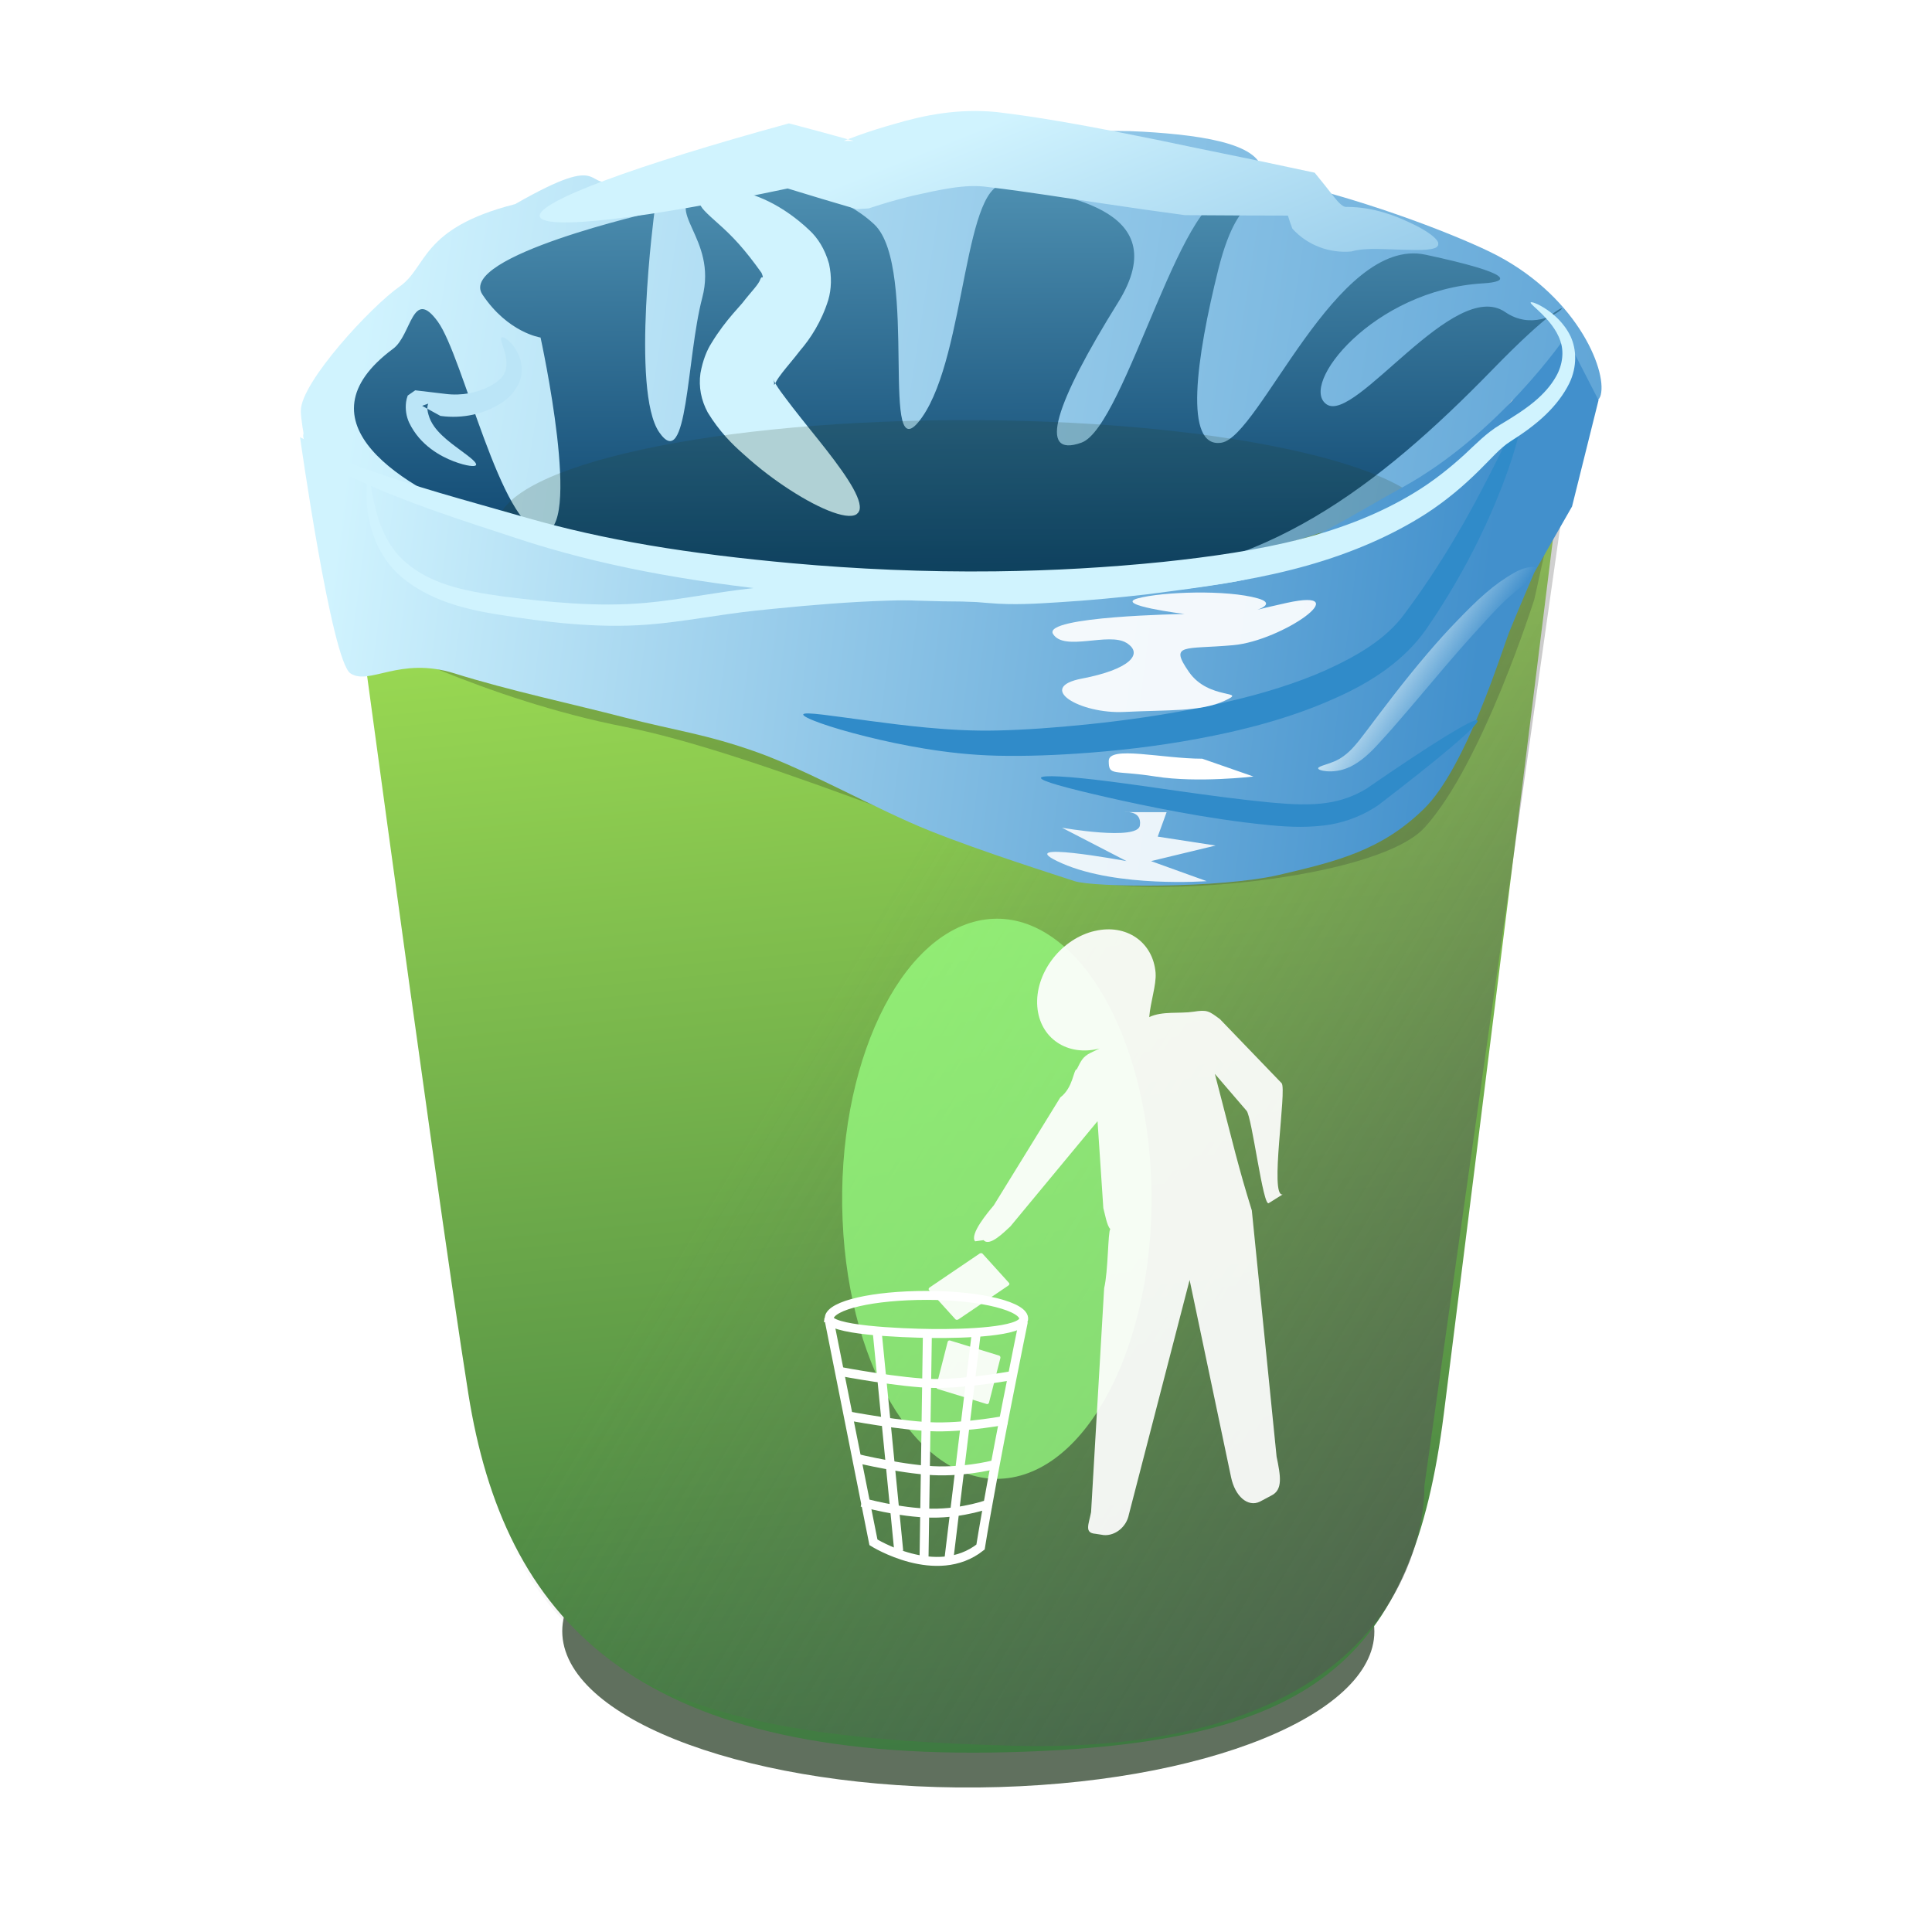 <?xml version="1.0" encoding="UTF-8" standalone="no"?>
<!-- Created with Inkscape (http://www.inkscape.org/) -->

<svg
   xmlns:dc="http://purl.org/dc/elements/1.1/"
   xmlns:cc="http://creativecommons.org/ns#"
   xmlns:rdf="http://www.w3.org/1999/02/22-rdf-syntax-ns#"
   xmlns:svg="http://www.w3.org/2000/svg"
   xmlns="http://www.w3.org/2000/svg"
   xmlns:xlink="http://www.w3.org/1999/xlink"
   xmlns:sodipodi="http://sodipodi.sourceforge.net/DTD/sodipodi-0.dtd"
   xmlns:inkscape="http://www.inkscape.org/namespaces/inkscape"
   width="256"
   height="256"
   id="svg2"
   version="1.1"
   inkscape:version="0.48.3.1 r9886"
   sodipodi:docname="user-trash-full.svg">
  <defs
     id="defs4">
    <inkscape:path-effect
       effect="skeletal"
       id="path-effect3942"
       is_visible="true"
       pattern="M 0,5 C 0,2.24 2.24,0 5,0 7.76,0 10,2.24 10,5 10,7.76 7.76,10 5,10 2.24,10 0,7.76 0,5 z"
       copytype="single_stretched"
       prop_scale="1"
       scale_y_rel="false"
       spacing="0"
       normal_offset="0"
       tang_offset="0"
       prop_units="false"
       vertical_pattern="false"
       fuse_tolerance="0" />
    <linearGradient
       inkscape:collect="always"
       id="linearGradient3924">
      <stop
         style="stop-color:#ebfafe;stop-opacity:1;"
         offset="0"
         id="stop3926" />
      <stop
         style="stop-color:#ebfafe;stop-opacity:0;"
         offset="1"
         id="stop3928" />
    </linearGradient>
    <inkscape:path-effect
       effect="skeletal"
       id="path-effect3912"
       is_visible="true"
       pattern="m -4.041,800.352 c 0,-2.76 2.24,-5 5,-5 2.76,0 5,2.24 5,5 0,2.76 -2.24,5 -5,5 -2.76,0 -5,-2.24 -5,-5 z"
       copytype="single_stretched"
       prop_scale="0.4"
       scale_y_rel="false"
       spacing="0"
       normal_offset="0"
       tang_offset="0"
       prop_units="false"
       vertical_pattern="false"
       fuse_tolerance="0" />
    <inkscape:path-effect
       effect="skeletal"
       id="path-effect3880"
       is_visible="true"
       pattern="M 0,5 C 0,2.24 2.24,0 5,0 7.76,0 10,2.24 10,5 10,7.76 7.76,10 5,10 2.24,10 0,7.76 0,5 z"
       copytype="single_stretched"
       prop_scale="0.3"
       scale_y_rel="false"
       spacing="0"
       normal_offset="0"
       tang_offset="0"
       prop_units="false"
       vertical_pattern="false"
       fuse_tolerance="0" />
    <inkscape:path-effect
       effect="skeletal"
       id="path-effect3876"
       is_visible="true"
       pattern="m 203.571,781.362 c 0,-2.76 2.24,-5 5,-5 2.76,0 5,2.24 5,5 0,2.76 -2.24,5 -5,5 -2.76,0 -5,-2.24 -5,-5 z"
       copytype="single_stretched"
       prop_scale="1"
       scale_y_rel="false"
       spacing="0"
       normal_offset="0"
       tang_offset="0"
       prop_units="false"
       vertical_pattern="false"
       fuse_tolerance="0" />
    <inkscape:path-effect
       effect="skeletal"
       id="path-effect3872"
       is_visible="true"
       pattern="m 369.716,908.438 c 0,-2.76 2.24,-5 5,-5 2.76,0 5,2.24 5,5 0,2.76 -2.24,5 -5,5 -2.76,0 -5,-2.24 -5,-5 z"
       copytype="single_stretched"
       prop_scale="1"
       scale_y_rel="false"
       spacing="0"
       normal_offset="0"
       tang_offset="0"
       prop_units="false"
       vertical_pattern="false"
       fuse_tolerance="0" />
    <inkscape:path-effect
       effect="skeletal"
       id="path-effect3868"
       is_visible="true"
       pattern="m 1.01,795.301 c 0,-2.76 2.24,-5 5,-5 2.76,0 5,2.24 5,5 0,2.76 -2.24,5 -5,5 -2.76,0 -5,-2.24 -5,-5 z"
       copytype="single_stretched"
       prop_scale="1"
       scale_y_rel="false"
       spacing="0"
       normal_offset="0"
       tang_offset="0"
       prop_units="false"
       vertical_pattern="false"
       fuse_tolerance="0" />
    <inkscape:path-effect
       effect="skeletal"
       id="path-effect3864"
       is_visible="true"
       pattern="m 4.041,804.393 c 0,-2.76 2.24,-5 5,-5 2.76,0 5,2.24 5,5 0,2.76 -2.24,5 -5,5 -2.76,0 -5,-2.24 -5,-5 z"
       copytype="single_stretched"
       prop_scale="0.3"
       scale_y_rel="false"
       spacing="0"
       normal_offset="0"
       tang_offset="0"
       prop_units="false"
       vertical_pattern="false"
       fuse_tolerance="0" />
    <inkscape:path-effect
       effect="skeletal"
       id="path-effect3860"
       is_visible="true"
       pattern="M 0,5 C 0,2.24 2.24,0 5,0 7.76,0 10,2.24 10,5 10,7.76 7.76,10 5,10 2.24,10 0,7.76 0,5 z"
       copytype="single_stretched"
       prop_scale="0.29"
       scale_y_rel="false"
       spacing="0"
       normal_offset="0"
       tang_offset="0"
       prop_units="false"
       vertical_pattern="false"
       fuse_tolerance="0" />
    <inkscape:path-effect
       effect="skeletal"
       id="path-effect3856"
       is_visible="true"
       pattern="M 0,5 C 0,2.24 2.24,0 5,0 7.76,0 10,2.24 10,5 10,7.76 7.76,10 5,10 2.24,10 0,7.76 0,5 z"
       copytype="single_stretched"
       prop_scale="0.3"
       scale_y_rel="false"
       spacing="0"
       normal_offset="0"
       tang_offset="0"
       prop_units="false"
       vertical_pattern="false"
       fuse_tolerance="0" />
    <inkscape:path-effect
       effect="skeletal"
       id="path-effect3852"
       is_visible="true"
       pattern="m 0.59,5.885 c 0,-2.76 2.24,-5 5,-5 2.76,0 5,2.24 5,5 0,2.76 -2.24,5 -5,5 -2.76,0 -5,-2.24 -5,-5 z"
       copytype="single_stretched"
       prop_scale="0.4"
       scale_y_rel="false"
       spacing="0"
       normal_offset="0"
       tang_offset="0"
       prop_units="false"
       vertical_pattern="false"
       fuse_tolerance="0" />
    <linearGradient
       id="linearGradient3844">
      <stop
         id="stop3846"
         offset="0"
         style="stop-color:#4290cc;stop-opacity:1;" />
      <stop
         id="stop3848"
         offset="1"
         style="stop-color:#d0f3fe;stop-opacity:1;" />
    </linearGradient>
    <linearGradient
       id="linearGradient3838">
      <stop
         id="stop3840"
         offset="0"
         style="stop-color:#535353;stop-opacity:0.623;" />
      <stop
         id="stop3842"
         offset="1"
         style="stop-color:#666666;stop-opacity:0" />
    </linearGradient>
    <linearGradient
       id="linearGradient3786">
      <stop
         style="stop-color:#0a426c;stop-opacity:1;"
         offset="0"
         id="stop3788" />
      <stop
         style="stop-color:#98e4fc;stop-opacity:1;"
         offset="1"
         id="stop3790" />
    </linearGradient>
    <linearGradient
       id="linearGradient3768">
      <stop
         style="stop-color:#3c7741;stop-opacity:1;"
         offset="0"
         id="stop3770" />
      <stop
         style="stop-color:#a9e955;stop-opacity:1;"
         offset="1"
         id="stop3772" />
    </linearGradient>
    <inkscape:perspective
       sodipodi:type="inkscape:persp3d"
       inkscape:vp_x="0 : 526.18109 : 1"
       inkscape:vp_y="0 : 1000 : 0"
       inkscape:vp_z="744.09448 : 526.18109 : 1"
       inkscape:persp3d-origin="372.04724 : 350.78739 : 1"
       id="perspective4095" />
    <linearGradient
       inkscape:collect="always"
       xlink:href="#linearGradient3768-6"
       id="linearGradient3774-3"
       x1="935.178"
       y1="578.402"
       x2="891.465"
       y2="144.116"
       gradientUnits="userSpaceOnUse" />
    <linearGradient
       inkscape:collect="always"
       id="linearGradient3768-6">
      <stop
         style="stop-color:#666666;stop-opacity:1;"
         offset="0"
         id="stop3770-2" />
      <stop
         style="stop-color:#666666;stop-opacity:0"
         offset="1"
         id="stop3772-7" />
    </linearGradient>
    <filter
       inkscape:collect="always"
       id="filter3904"
       x="-1.213"
       width="3.425"
       y="-0.976"
       height="2.952">
      <feGaussianBlur
         inkscape:collect="always"
         stdDeviation="33.684"
         id="feGaussianBlur3906" />
    </filter>
    <filter
       inkscape:collect="always"
       id="filter3934"
       x="-0.14"
       width="1.279"
       y="-0.564"
       height="2.129">
      <feGaussianBlur
         inkscape:collect="always"
         stdDeviation="23.279"
         id="feGaussianBlur3936" />
    </filter>
    <linearGradient
       inkscape:collect="always"
       xlink:href="#linearGradient3844-9"
       id="linearGradient3908-4"
       x1="1212.857"
       y1="193.143"
       x2="720"
       y2="116"
       gradientUnits="userSpaceOnUse" />
    <linearGradient
       id="linearGradient3844-9">
      <stop
         id="stop3846-1"
         offset="0"
         style="stop-color:#4290cc;stop-opacity:1;" />
      <stop
         id="stop3848-2"
         offset="1"
         style="stop-color:#d0f3fe;stop-opacity:1;" />
    </linearGradient>
    <filter
       inkscape:collect="always"
       id="filter4002">
      <feGaussianBlur
         inkscape:collect="always"
         stdDeviation="6.335"
         id="feGaussianBlur4004" />
    </filter>
    <filter
       inkscape:collect="always"
       id="filter4016"
       x="-0.111"
       width="1.222"
       y="-0.566"
       height="2.131">
      <feGaussianBlur
         inkscape:collect="always"
         stdDeviation="11.189"
         id="feGaussianBlur4018" />
    </filter>
    <linearGradient
       inkscape:collect="always"
       xlink:href="#linearGradient3768"
       id="linearGradient4129"
       gradientUnits="userSpaceOnUse"
       x1="935.178"
       y1="578.402"
       x2="891.465"
       y2="144.116" />
    <linearGradient
       inkscape:collect="always"
       xlink:href="#linearGradient3844"
       id="linearGradient4131"
       gradientUnits="userSpaceOnUse"
       x1="1212.857"
       y1="193.143"
       x2="720"
       y2="116" />
    <linearGradient
       inkscape:collect="always"
       xlink:href="#linearGradient3786"
       id="linearGradient4133"
       gradientUnits="userSpaceOnUse"
       x1="918.91"
       y1="197.962"
       x2="917.327"
       y2="-59.627" />
    <linearGradient
       inkscape:collect="always"
       xlink:href="#linearGradient3838"
       id="linearGradient4135"
       gradientUnits="userSpaceOnUse"
       gradientTransform="translate(3.128,800.628)"
       x1="1100.561"
       y1="461.566"
       x2="868.226"
       y2="322.165" />
    <linearGradient
       inkscape:collect="always"
       xlink:href="#linearGradient3924"
       id="linearGradient4137"
       gradientUnits="userSpaceOnUse"
       x1="1045.132"
       y1="210.822"
       x2="1067.436"
       y2="226.536" />
    <linearGradient
       inkscape:collect="always"
       xlink:href="#linearGradient3844"
       id="linearGradient4139"
       gradientUnits="userSpaceOnUse"
       x1="996.005"
       y1="277.734"
       x2="908.126"
       y2="59.541" />
    <filter
       inkscape:collect="always"
       id="filter4265">
      <feGaussianBlur
         inkscape:collect="always"
         stdDeviation="2.243"
         id="feGaussianBlur4267" />
    </filter>
    <linearGradient
       inkscape:collect="always"
       xlink:href="#linearGradient3844"
       id="linearGradient4341"
       gradientUnits="userSpaceOnUse"
       x1="996.005"
       y1="277.734"
       x2="908.126"
       y2="59.541"
       gradientTransform="matrix(0.418,0,0,0.418,-252.295,789.4)" />
    <linearGradient
       inkscape:collect="always"
       xlink:href="#linearGradient3924"
       id="linearGradient4350"
       gradientUnits="userSpaceOnUse"
       x1="1045.132"
       y1="210.822"
       x2="1067.436"
       y2="226.536"
       gradientTransform="matrix(0.418,0,0,0.418,-252.295,789.4)" />
    <linearGradient
       inkscape:collect="always"
       xlink:href="#linearGradient3838"
       id="linearGradient4354"
       gradientUnits="userSpaceOnUse"
       gradientTransform="matrix(0.418,0,0,0.418,-251.578,791.182)"
       x1="1100.561"
       y1="461.566"
       x2="868.226"
       y2="322.165" />
    <linearGradient
       inkscape:collect="always"
       xlink:href="#linearGradient3786"
       id="linearGradient4358"
       gradientUnits="userSpaceOnUse"
       x1="918.91"
       y1="197.962"
       x2="917.327"
       y2="-59.627"
       gradientTransform="matrix(0.418,0,0,0.418,-252.295,789.4)" />
    <linearGradient
       inkscape:collect="always"
       xlink:href="#linearGradient3844"
       id="linearGradient4361"
       gradientUnits="userSpaceOnUse"
       x1="1212.857"
       y1="193.143"
       x2="720"
       y2="116"
       gradientTransform="matrix(0.418,0,0,0.418,-252.295,789.4)" />
    <linearGradient
       inkscape:collect="always"
       xlink:href="#linearGradient3768"
       id="linearGradient4365"
       gradientUnits="userSpaceOnUse"
       x1="935.178"
       y1="578.402"
       x2="891.465"
       y2="144.116"
       gradientTransform="matrix(0.418,0,0,0.418,-252.295,789.4)" />
    <linearGradient
       inkscape:collect="always"
       xlink:href="#linearGradient3844-9"
       id="linearGradient4384"
       x1="195.667"
       y1="90.279"
       x2="44.641"
       y2="71.088"
       gradientUnits="userSpaceOnUse" />
    <linearGradient
       inkscape:collect="always"
       xlink:href="#linearGradient3844-9"
       id="linearGradient4553"
       gradientUnits="userSpaceOnUse"
       x1="195.667"
       y1="90.279"
       x2="44.641"
       y2="71.088" />
    <linearGradient
       inkscape:collect="always"
       xlink:href="#linearGradient3924"
       id="linearGradient4555"
       gradientUnits="userSpaceOnUse"
       gradientTransform="matrix(0.418,0,0,0.418,-252.295,789.4)"
       x1="1045.132"
       y1="210.822"
       x2="1067.436"
       y2="226.536" />
  </defs>
  <sodipodi:namedview
     id="base"
     pagecolor="#ffffff"
     bordercolor="#666666"
     borderopacity="1.0"
     inkscape:pageopacity="0.0"
     inkscape:pageshadow="2"
     inkscape:zoom="2.396925"
     inkscape:cx="135.10227"
     inkscape:cy="162.31768"
     inkscape:document-units="px"
     inkscape:current-layer="layer1"
     showgrid="false"
     showguides="true"
     inkscape:guide-bbox="true"
     inkscape:window-width="1434"
     inkscape:window-height="850"
     inkscape:window-x="0"
     inkscape:window-y="26"
     inkscape:window-maximized="1"
     inkscape:snap-global="false" />
  <g
     inkscape:label="Layer 1"
     inkscape:groupmode="layer"
     id="layer1"
     transform="translate(0,-796.362)">
    <path
       sodipodi:type="arc"
       style="opacity:0.851;fill:#253a21;fill-opacity:1;stroke:none;filter:url(#filter3934)"
       id="path3932"
       sodipodi:cx="963.68555"
       sodipodi:cy="560.05591"
       sodipodi:rx="200.01021"
       sodipodi:ry="49.497471"
       d="m 1163.118,556.295 c 8.393,27.258 -74.092,51.038 -184.235,53.115 -110.143,2.077 -206.236,-18.336 -214.629,-45.594 -8.393,-27.258 74.092,-51.038 184.235,-53.115 109.73,-2.069 205.602,18.188 214.545,45.332"
       transform="matrix(0.269,0,0,0.418,-130.926,778.423)"
       sodipodi:start="6.2071318"
       sodipodi:end="12.485013"
       sodipodi:open="true" />
    <path
       style="fill:url(#linearGradient4365);fill-opacity:1;stroke:none"
       d="m 44.081,852.064 c 0,0 13.281,99.45 17.979,128.992 4.699,29.541 21.649,48.789 71.525,47.483 40.457,-1.06 53.547,-11.842 57.725,-44.805 4.178,-32.963 16.158,-129.559 16.158,-129.559"
       id="path2998"
       inkscape:connector-curvature="0"
       sodipodi:nodetypes="czszc" />
    <path
       style="opacity:0.478;fill:#1a1a1a;fill-opacity:1;stroke:none;filter:url(#filter4002)"
       d="m 726.547,911.604 c -8.863,6.141 -31.315,30.305 -31.315,39.396 0,9.091 12.122,56.568 12.122,56.568 0,0 40.406,21.213 86.873,30.305 46.467,9.091 132.342,47.052 155.563,51.518 26.264,5.051 95.305,-1.823 110.107,-18.183 19.193,-21.213 36.366,-75.761 36.366,-75.761 0,0 9.091,-41.416 11.112,-49.498 2.02,-8.081 -8.081,-32.325 -35.355,-45.457 -12.253,-5.9 -41.829,-17.522 -71.974,-23.719 1.356,-9.884 -16.716,-13.055 -38.016,-14.279 -21.299,-1.225 -44.397,3.068 -67.378,3.826 -45.962,1.515 -72.339,2.588 -98.086,11.352 -12.873,4.382 -2.554,-9.848 -33.374,7.789 -30.106,7.638 -27.781,20.001 -36.644,26.142 z"
       id="path3776-3"
       inkscape:connector-curvature="0"
       sodipodi:nodetypes="zscssscsscssscz"
       transform="matrix(0.399,0,0,0.399,-234.095,478.562)" />
    <path
       style="fill:url(#linearGradient4354);fill-opacity:1;stroke:none"
       d="m 44.798,853.846 c 0,0 11.034,81.672 16.474,123.806 5.441,42.134 29.108,48.867 73,50.027 55.99,1.48 54.458,-34.38 54.458,-34.38 L 208.184,855.957"
       id="path2998-5"
       inkscape:connector-curvature="0"
       sodipodi:nodetypes="czscc" />
    <path
       sodipodi:type="arc"
       style="opacity:0.851;fill:#99ff84;fill-opacity:1;stroke:none;filter:url(#filter3904)"
       id="path3882"
       sodipodi:cx="934.39111"
       sodipodi:cy="392.37061"
       sodipodi:rx="33.335033"
       sodipodi:ry="41.416252"
       d="m 967.63,389.224 c 1.399,22.807 -12.349,42.705 -30.706,44.443 -18.357,1.738 -34.373,-15.342 -35.771,-38.15 -1.399,-22.807 12.349,-42.705 30.706,-44.443 18.074,-1.711 33.936,14.835 35.708,37.248"
       transform="matrix(0.615,0,0,0.896,-442.562,603.642)"
       sodipodi:start="6.2071318"
       sodipodi:end="12.46847"
       sodipodi:open="true" />
    <path
       style="opacity:0.918;fill:#ffffff;fill-opacity:1;stroke:none"
       d="m 145.091,919.712 c -0.134,0.032 -0.272,0.061 -0.406,0.099 -4.329,1.221 -7.568,5.663 -7.238,9.925 0.325,4.202 4.001,6.659 8.255,5.555 l -1.141,0.548 c -1.145,0.55 -1.328,1.147 -1.88,2.207 -0.461,0.019 -0.451,2.413 -2.187,3.731 l -8.818,14.308 c -0.765,0.906 -3.24,3.842 -2.47,4.761 l 1.126,-0.161 c 0.77,0.919 2.686,-1.025 3.557,-1.827 l 11.54,-13.933 0.767,11.512 c 0.19,0.652 0.471,2.373 0.922,2.773 -0.325,0.418 -0.267,5.577 -0.813,7.836 l -1.733,29.688 c -0.308,1.621 -0.937,2.757 0.594,2.864 l 1.102,0.172 c 1.531,0.107 3.006,-1.109 3.314,-2.73 l 8.047,-31.076 5.488,26.114 c 0.531,2.572 2.233,4.025 3.815,3.264 l 1.509,-0.803 c 1.581,-0.762 1.242,-2.609 0.711,-5.181 l -3.281,-32.609 c -1.012,-3.28 -1.399,-4.677 -2.173,-7.557 l -2.725,-10.539 4.199,4.887 c 0.73,0.811 2.202,12.963 2.959,12.231 l 1.829,-1.143 c -1.8,0.435 0.59,-13.927 -0.14,-14.738 l -8.162,-8.477 c -1.494,-1.115 -1.706,-1.275 -3.525,-0.994 -1.82,0.281 -4.135,-0.113 -5.855,0.713 0.172,-2.074 0.943,-4.23 0.844,-5.81 l 0,-0.047 c -0.341,-4.106 -3.885,-6.521 -8.028,-5.562 z m -15.188,42.712 c -0.037,0.012 -0.068,0.021 -0.102,0.044 l -6.621,4.49 c -0.135,0.091 -0.176,0.246 -0.086,0.346 l 3.502,3.868 c 0.09,0.1 0.272,0.101 0.406,0.01 l 6.613,-4.48 c 0.135,-0.091 0.176,-0.246 0.086,-0.346 l -3.502,-3.868 c -0.068,-0.075 -0.185,-0.096 -0.297,-0.064 z m -4.127,11.551 c -0.097,0.015 -0.182,0.094 -0.211,0.208 l -1.501,5.875 c -0.039,0.152 0.039,0.307 0.172,0.348 l 6.511,1.997 c 0.133,0.041 0.266,-0.044 0.305,-0.196 l 1.501,-5.882 c 0.039,-0.152 -0.032,-0.301 -0.164,-0.341 l -6.519,-2.003 c -0.033,-0.01 -0.062,-0.009 -0.094,-0.004 z"
       id="path4020"
       inkscape:connector-curvature="0"
       sodipodi:nodetypes="ccsccccccccccccccccccccccccccccccccccccccccccccccccccccccccc" />
    <g
       id="g4386">
      <path
         sodipodi:nodetypes="zscssscsscssscz"
         inkscape:connector-curvature="0"
         id="path3776"
         d="m 52.947,834.332 c -3.704,2.567 -13.088,12.666 -13.088,16.465 0,3.8 5.066,23.642 5.066,23.642 0,0 18.211,-10.443 37.631,-6.643 19.421,3.8 55.657,1.009 65.362,2.875 10.977,2.111 31.098,-3.917 38.778,-9.019 9.349,-6.211 13.677,-12.304 13.677,-12.304 0,0 10.892,2.716 11.736,-0.662 0.844,-3.377 -3.378,-13.51 -14.777,-18.998 -5.121,-2.466 -17.482,-7.323 -30.081,-9.913 0.567,-4.131 -6.987,-5.456 -15.889,-5.968 -8.902,-0.512 -18.556,1.282 -28.16,1.599 -19.21,0.633 -30.234,1.082 -40.995,4.745 -5.38,1.832 -1.067,-4.116 -13.948,3.256 -12.583,3.192 -11.611,8.359 -15.315,10.926 z"
         style="fill:url(#linearGradient4361);fill-opacity:1;stroke:none" />
      <path
         sodipodi:nodetypes="cscssszsssssssssssssssssc"
         inkscape:connector-curvature="0"
         id="path3794"
         d="m 71.628,841.087 c 0,0 -4.327,-0.633 -7.705,-5.7 -3.377,-5.066 22.798,-10.977 22.798,-10.977 0,0 -3.166,23.748 0.633,29.236 3.8,5.488 3.589,-9.816 5.7,-17.837 2.111,-8.022 -5.488,-11.61 -0.422,-14.143 5.066,-2.533 17.175,-1.292 23.22,4.433 6.045,5.725 0.422,33.986 6.333,25.542 5.911,-8.444 5.488,-32.086 11.399,-30.82 5.911,1.267 22.587,2.744 14.565,15.621 -8.287,13.302 -10.766,20.687 -4.855,18.576 5.911,-2.111 13.812,-35.735 20.265,-32.508 4.644,2.322 0.844,-2.322 -2.111,9.499 -2.955,11.821 -4.644,23.854 0.422,23.009 5.066,-0.844 15.199,-27.442 27.02,-24.909 11.821,2.533 11.188,3.589 7.599,3.8 -14.533,0.855 -24.487,13.51 -20.687,16.043 3.8,2.533 16.887,-16.887 23.642,-12.243 6.755,4.644 13.551,-8.027 -1.648,7.594 -15.199,15.621 -30.606,27.356 -51.715,27.778 -21.109,0.422 -69.872,-3.589 -81.271,-7.81 -11.399,-4.222 -25.797,-12.996 -12.709,-22.706 2.445,-1.814 2.533,-8.233 5.911,-3.589 3.377,4.644 8.381,27.456 13.87,27.878 5.488,0.422 -0.254,-25.767 -0.254,-25.767 z"
         style="fill:url(#linearGradient4358);fill-opacity:1;stroke:none" />
      <path
         inkscape:connector-curvature="0"
         inkscape:original-d="m 92.632117,822.9327 c 0,0 5.419782,0 11.441763,6.75499 6.02198,6.755 -9.032971,13.51 -6.021981,18.99843 3.010991,5.48843 15.657151,15.62093 15.657151,15.62093"
         inkscape:path-effect="#path-effect3868"
         id="path3866"
         d="m 92.632,822.933 c 0.005,-0.116 0.033,-0.231 0.087,-0.343 0,0 0,0 0,0 0.051,-0.106 0.127,-0.21 0.224,-0.308 0,0 0,0 0,0 0,0 0,0 0,0 0,0 0,0 0,0 0.197,-0.195 0.494,-0.37 0.871,-0.507 0,0 0,0 0,0 0,0 0,0 0,0 0.748,-0.272 1.867,-0.397 3.204,-0.236 0,0 0,0 0,0 1.406,0.175 3.091,0.656 4.867,1.534 1.776,0.878 3.64,2.157 5.359,3.79 0,0 0,0 0,0 1.089,1.002 2.05,2.466 2.608,4.459 0,0 0,0 0,0 0.366,1.686 0.326,3.34 -0.108,4.807 0,0 0,0 0,0 -0.892,2.857 -2.371,5.112 -3.719,6.672 -0.867,1.131 -1.702,2.081 -2.351,2.915 -0.33,0.424 -0.606,0.812 -0.813,1.178 -0.205,0.436 -0.35,0.569 -0.285,0.433 0,0 0,0 0,0 0.032,-0.33 -0.062,-0.611 -0.257,-0.981 0,0 0,0 0,0 0.514,1.22 1.603,2.532 2.727,4.025 0,0 0,0 0,0 0,0 0,0 0,1e-5 0,0 0,0 0,0 1.545,1.994 3.068,3.832 4.378,5.51 0,0 0,0 0,0 1.567,2.008 2.816,3.747 3.596,5.148 0,0 0,0 0,0 0.425,0.762 0.71,1.422 0.837,1.966 0,0 0,0 0,0 0.066,0.281 0.088,0.531 0.067,0.748 0,0 0,0 0,0 -0.011,0.11 -0.034,0.211 -0.068,0.304 0,0 0,0 0,0 0,0 0,0 0,0 -0.076,0.121 -0.114,0.186 -0.131,0.221 0,0 0,0 0,0 -0.017,0.034 -0.016,0.04 -0.015,0.041 0,0 0,0 0,0 0,0 0,0 0,0 0,0 0,0 0,0 0,0 0,0 0,0 0,0 0,0 0,0 0,0 0,0 0,0 3e-5,6e-5 2e-5,5e-5 2e-5,5e-5 0,0 10e-6,10e-6 -6e-5,-10e-6 0,0 0,0 0,0 0,0 0,0 0,0 0,0 0,0 0,0 0,0 0,0 0,0 0,0 0,0 0,0 0,0 0,0 0,0 -7.4e-4,-2.2e-4 -0.006,-3.6e-4 -0.036,0.024 0,0 0,0 0,0 -0.03,0.025 -0.086,0.075 -0.188,0.176 0,0 0,0 0,0 0,0 0,0 0,0 -0.084,0.053 -0.179,0.096 -0.285,0.129 0,0 0,0 0,0 -0.209,0.065 -0.461,0.092 -0.753,0.081 0,0 0,0 0,0 -0.565,-0.022 -1.279,-0.186 -2.118,-0.486 0,0 0,0 0,0 -1.541,-0.551 -3.513,-1.56 -5.756,-3.02 0,0 0,0 0,0 -1.866,-1.212 -3.946,-2.749 -6.092,-4.706 0,0 0,0 0,0 0,0 -10e-7,0 -10e-7,0 -1.477,-1.292 -3.177,-2.991 -4.696,-5.477 0,0 0,0 0,0 -0.886,-1.631 -1.232,-3.421 -0.974,-5.211 0,0 0,0 0,0 0.306,-1.697 0.847,-3.047 1.467,-4.005 0.469,-0.777 0.957,-1.488 1.444,-2.14 0.959,-1.282 1.88,-2.295 2.637,-3.148 1.209,-1.565 2.186,-2.481 2.397,-3.184 0,0 0,0 0,0 0.082,-0.195 0.196,-0.286 0.233,-0.224 0,0 0,0 0,0 0.161,0.033 0.067,-0.212 -0.085,-0.603 0,0 0,0 0,0 -1.049,-1.472 -2.058,-2.763 -3.017,-3.836 -0.959,-1.073 -1.871,-1.932 -2.677,-2.646 0,0 0,0 0,0 -0.763,-0.683 -1.386,-1.237 -1.845,-1.723 0,0 0,0 0,0 0,0 0,0 0,0 -0.232,-0.245 -0.408,-0.474 -0.534,-0.696 0,0 0,0 0,0 0,0 0,0 0,0 0,0 0,0 0,0 -0.066,-0.112 -0.116,-0.223 -0.15,-0.333 0,0 0,0 0,0 -0.035,-0.116 -0.054,-0.231 -0.049,-0.347 0,0 0,0 0,0 z"
         style="fill:#d0f3fe;fill-opacity:1;fill-rule:evenodd;stroke:none" />
      <path
         inkscape:connector-curvature="0"
         inkscape:original-d="m 66.456528,841.08675 c 0,0 4.22187,4.64406 -0.844377,7.59937 -5.066247,2.95531 -10.132494,0.42219 -10.132494,0.42219 0,0 -2.533121,4.22187 7.599373,8.86593"
         inkscape:path-effect="#path-effect3880"
         id="path3878"
         d="m 66.457,841.087 c 0.02,-0.017 0.044,-0.028 0.073,-0.034 0,0 0,0 0,0 0.026,-0.005 0.056,-0.006 0.089,-0.002 0.065,0.008 0.143,0.033 0.233,0.076 0,0 0,0 0,0 0,0 0,0 0,0 0.171,0.084 0.385,0.235 0.624,0.461 0,0 0,0 0,0 0.416,0.39 0.932,1.012 1.315,1.97 0,0 0,0 0,0 0.325,0.808 0.506,1.885 0.153,3.1 0,0 0,0 0,0 -0.439,1.293 -1.424,2.456 -2.653,3.191 0,0 0,0 0,0 0,0 -10e-7,0 -10e-7,0 -1.049,0.653 -2.275,1.165 -3.614,1.459 -1.339,0.294 -2.791,0.369 -4.252,0.172 -0.022,-0.003 -0.045,-0.006 -0.067,-0.009 -0.826,-0.449 -1.63,-0.898 -2.419,-1.332 0.021,-0.009 0.043,-0.018 0.064,-0.026 1e-6,0 3e-6,0 4e-6,0 0.054,-0.021 0.107,-0.042 0.161,-0.062 1e-6,0 3e-6,0 4e-6,0 0.197,-0.075 0.392,-0.144 0.585,-0.208 -0.031,0.064 -0.056,0.149 -0.078,0.248 -0.092,0.347 -0.023,0.787 0.107,1.221 0.307,1.124 1.025,2.002 1.808,2.75 0.783,0.749 1.631,1.366 2.344,1.892 0.713,0.526 1.296,0.958 1.67,1.296 0.374,0.338 0.545,0.582 0.48,0.725 -0.065,0.142 -0.361,0.175 -0.867,0.101 -0.506,-0.074 -1.226,-0.253 -2.112,-0.593 -0.885,-0.341 -1.94,-0.844 -3.005,-1.646 -1.064,-0.803 -2.139,-1.908 -2.901,-3.513 -0.341,-0.771 -0.516,-1.695 -0.386,-2.702 0.038,-0.272 0.108,-0.556 0.216,-0.847 0.232,-0.163 0.47,-0.329 0.714,-0.499 2e-6,0 4e-6,0 6e-6,0 0.066,-0.046 0.133,-0.093 0.201,-0.14 2e-6,0 4e-6,-10e-6 6e-6,-10e-6 0.027,-0.019 0.054,-0.037 0.081,-0.056 1.265,0.146 2.59,0.299 3.947,0.467 0.017,0.002 0.033,0.004 0.05,0.007 2.169,0.28 4.29,-0.161 5.916,-1.028 0,0 1e-6,0 1e-6,0 0,0 0,0 0,0 0.887,-0.5 1.6,-1.037 1.88,-1.664 0,0 0,0 0,0 0.304,-0.539 0.33,-1.234 0.27,-1.837 0,0 0,0 0,0 -0.083,-0.746 -0.314,-1.386 -0.471,-1.871 -10e-7,0 -10e-7,0 -10e-7,0 -0.091,-0.279 -0.163,-0.505 -0.197,-0.68 0,0 0,0 0,0 0,0 0,0 0,0 -0.019,-0.093 -0.027,-0.172 -0.022,-0.235 0.002,-0.032 0.008,-0.061 0.018,-0.085 0,0 0,0 0,0 0.01,-0.027 0.025,-0.049 0.045,-0.065 z"
         style="fill:#bbe5f7;fill-opacity:1;fill-rule:evenodd;stroke:none" />
      <path
         inkscape:connector-curvature="0"
         inkscape:original-d="m 71.522774,825.04363 32.930606,-8.02155 8.86593,2.53312 c 0,0 10.97687,-4.22187 18.15405,-3.3775 7.17719,0.84438 26.17561,4.22187 26.17561,4.22187 l 14.77658,1.68875 c 0,0 2.11091,5.06625 6.33277,4.64406 4.2219,-0.42218 11.82125,2.11094 11.82125,2.11094"
         inkscape:path-effect="#path-effect3942"
         id="path3940"
         d="m 71.523,825.044 c -0.231,-0.946 2.918,-2.645 8.701,-4.8 5.783,-2.154 14.202,-4.764 24.315,-7.535 2.751,0.718 5.621,1.495 8.591,2.325 7e-5,-3e-5 7e-5,-3e-5 7e-5,-3e-5 -0.118,-3e-5 -0.237,-6e-5 -0.355,7e-5 -0.33,3.1e-4 -0.661,0.001 -0.994,0.002 0.139,-0.056 0.275,-0.109 0.408,-0.16 0,0 0,0 0,0 0.483,-0.187 0.965,-0.366 1.445,-0.538 0,0 0,0 0,0 1.568,-0.563 3.187,-1.08 4.851,-1.541 3.844,-1.144 8.417,-2.097 13.574,-1.586 0.022,0.003 0.044,0.005 0.067,0.008 5.651,0.671 10.964,1.671 15.926,2.619 3.556,0.695 6.979,1.394 10.24,2.089 5.93,1.196 11.292,2.32 15.907,3.317 0,0 0,0 0,0 0.921,1.129 1.788,2.214 2.598,3.254 0,0 0,0 0,0 0.278,0.351 0.583,0.704 0.871,0.947 0.288,0.242 0.561,0.375 0.798,0.333 0,0 0,0 0,0 1.92,0.009 3.512,0.335 4.856,0.729 1.344,0.395 2.442,0.861 3.354,1.292 0,0 0,0 0,0 1.299,0.588 2.276,1.16 2.932,1.658 0,0 0,0 0,0 0.363,0.276 0.629,0.53 0.794,0.757 0,0 0,0 0,0 0,0 0,0 0,0 0.087,0.118 0.146,0.229 0.176,0.332 0,0 0,0 0,0 0,0 0,0 0,0 -0.013,0.137 -0.013,0.212 -0.009,0.252 0.004,0.039 0.011,0.045 0.012,0.046 0,0 0,0 0,0 0,0 0,0 0,0 0,0 0,0 0,0 0,0 0,0 0,0 0,0 0,0 0,0 0,0 0,0 0,0 1.2e-4,7e-5 9e-5,6e-5 9e-5,6e-5 0,0 3e-5,1e-5 -1.1e-4,-10e-6 0,0 0,0 0,0 0,0 0,0 0,0 0,0 0,0 0,0 0,0 0,0 0,0 0,0 0,0 0,0 0,0 0,0 0,0 -0.001,-1.7e-4 -0.011,2e-4 -0.037,0.029 -0.027,0.03 -0.071,0.089 -0.143,0.208 0,0 0,0 0,0 0,0 0,0 0,0 -0.084,0.065 -0.194,0.122 -0.329,0.17 0,0 0,0 0,0 0,0 0,0 0,0 -0.26,0.092 -0.612,0.154 -1.054,0.192 0,0 0,0 0,0 -0.798,0.067 -1.881,0.051 -3.217,0.01 0,0 0,0 0,0 -0.993,-0.025 -2.11,-0.091 -3.269,-0.104 -1.159,-0.013 -2.361,0.024 -3.478,0.337 0,0 0,0 0,0 -1.418,0.124 -2.86,-0.065 -4.208,-0.574 -1.348,-0.509 -2.601,-1.337 -3.603,-2.452 0,0 0,0 0,0 -0.218,-0.567 -0.413,-1.144 -0.588,-1.729 -6e-5,-1.4e-4 -6e-5,-1.4e-4 -6e-5,-1.4e-4 -4.181,-0.008 -8.764,-0.02 -13.647,-0.06 -3.373,-0.45 -6.912,-0.952 -10.582,-1.504 -5.038,-0.735 -10.219,-1.599 -15.475,-2.216 -0.021,-0.002 -0.041,-0.005 -0.062,-0.007 -2.924,-0.44 -6.326,0.352 -9.931,1.15 -1.45,0.351 -2.873,0.746 -4.267,1.176 -10e-6,0 -10e-6,0 -10e-6,0 -0.426,0.131 -0.843,0.264 -1.249,0.398 0,0 0,0 0,0 -0.112,0.037 -0.219,0.073 -0.322,0.108 -0.397,0.025 -0.792,0.05 -1.186,0.075 -0.141,0.009 -0.283,0.018 -0.424,0.026 -5e-5,0 -5e-5,0 -5e-5,0 -3.171,-0.925 -6.227,-1.841 -9.141,-2.741 -9.421,1.987 -17.467,3.388 -23.266,4.055 -5.799,0.667 -9.349,0.6 -9.58,-0.347 z"
         style="fill:url(#linearGradient4341);fill-opacity:1;fill-rule:evenodd;stroke:none" />
    </g>
    <path
       sodipodi:type="arc"
       style="opacity:0.43;fill:#253a21;fill-opacity:1;stroke:none;filter:url(#filter4016)"
       id="path4006"
       sodipodi:cx="910.14746"
       sodipodi:cy="157.51013"
       sodipodi:rx="120.71323"
       sodipodi:ry="23.738585"
       d="m 1030.512,155.706 c 5.066,13.073 -44.717,24.477 -111.192,25.474 -66.475,0.996 -124.471,-8.794 -129.536,-21.866 -5.065,-13.073 44.717,-24.477 111.192,-25.474 66.226,-0.992 124.088,8.723 129.486,21.741"
       transform="matrix(0.514,0,0,0.591,-339.844,772.971)"
       sodipodi:start="6.2071318"
       sodipodi:end="12.485013"
       sodipodi:open="true" />
    <g
       id="g4557">
      <g
         transform="translate(-0.295,1.77)"
         id="g4545">
        <g
           id="g4535">
          <path
             sodipodi:nodetypes="czzzzzzzzsccccsssc"
             transform="translate(0,796.362)"
             inkscape:connector-curvature="0"
             id="path4368"
             d="m 40.051,56.161 c 0,0 4.172,29.621 6.675,31.29 2.503,1.669 6.524,-2.275 13.768,0 7.244,2.275 15.854,4.101 22.529,5.841 6.675,1.739 10.719,2.172 17.522,4.589 6.803,2.417 15.902,7.611 22.946,10.43 7.044,2.819 16.688,5.841 19.191,6.675 2.503,0.834 19.291,0.994 27.118,-0.834 7.827,-1.829 13.59,-3.277 19.191,-8.761 5.601,-5.484 10.43,-21.277 11.264,-23.363 0.834,-2.086 3.338,-7.927 3.338,-7.927 l 5.006,-8.761 3.51,-14.084 -4.345,-8.445 c 0,0 -8.761,12.933 -21.694,20.026 C 173.138,69.928 161.874,79.107 128.081,76.603 94.287,74.1 70.507,69.511 59.243,64.922 47.978,60.333 40.051,56.161 40.051,56.161 z"
             style="fill:url(#linearGradient4553);fill-opacity:1;stroke:none" />
          <path
             inkscape:connector-curvature="0"
             inkscape:original-d="m 138.22836,897.65984 c 29.13091,4.64406 36.7303,7.17718 43.90749,2.53312 7.17719,-4.64406 13.93216,-10.13249 13.93216,-10.13249"
             inkscape:path-effect="#path-effect3856"
             id="path3854"
             d="m 138.228,897.66 c 0.065,-0.405 3.505,-0.231 8.999,0.467 2.747,0.349 6.005,0.825 9.612,1.335 3.607,0.51 7.562,1.051 11.722,1.456 0.142,0.013 0.285,0.026 0.427,0.039 2.534,0.229 4.936,0.343 7.129,0.015 1.937,-0.27 3.735,-0.956 5.258,-1.886 8.334,-5.759 14.298,-9.469 14.689,-9.029 0.003,0.004 0.003,0.004 0.003,0.004 0,0 3e-5,-2e-5 0.003,0.004 0.323,0.49 -5.049,5.024 -13.175,11.236 -1.791,1.214 -3.948,2.137 -6.326,2.547 -2.56,0.422 -5.23,0.351 -7.861,0.099 -0.148,-0.014 -0.295,-0.029 -0.442,-0.044 -4.254,-0.423 -8.257,-1.058 -11.871,-1.724 -3.614,-0.666 -6.839,-1.36 -9.537,-1.975 -5.396,-1.231 -8.696,-2.137 -8.631,-2.543 z"
             style="fill:#308bc9;fill-opacity:1;fill-rule:evenodd;stroke:none" />
          <path
             inkscape:connector-curvature="0"
             inkscape:original-d="m 204.08957,874.43954 c 0,0 3.37749,-10.55468 -9.7103,3.3775 -13.08779,13.93218 -13.08779,18.57624 -19.42061,18.57624"
             inkscape:path-effect="#path-effect3860"
             id="path3858"
             d="m 204.09,874.439 c -0.18,-0.041 -0.238,-0.589 -0.191,-1.537 0,0 0,0 0,0 -0.014,-0.321 -0.031,-0.677 -0.121,-1.015 -0.083,-0.243 -0.141,-0.46 -0.237,-0.454 0.039,0.001 -0.077,0.069 -0.216,0.079 -0.381,0.083 -0.795,0.401 -1.354,0.78 -1.001,0.732 -2.044,1.655 -3.128,2.756 -1.084,1.101 -2.21,2.379 -3.443,3.727 -1.205,1.329 -2.445,2.754 -3.715,4.244 -3.208,3.765 -6.145,7.328 -8.665,10.05 0,0 0,0 0,0 -0.595,0.657 -1.211,1.284 -1.844,1.816 -0.633,0.531 -1.283,0.966 -1.922,1.286 -1.321,0.632 -2.443,0.674 -3.182,0.613 -0.738,-0.061 -1.113,-0.234 -1.113,-0.39 0,-0.156 0.377,-0.291 1.015,-0.503 0.639,-0.212 1.562,-0.493 2.421,-1.161 0.458,-0.335 0.916,-0.766 1.384,-1.296 0.468,-0.529 0.945,-1.158 1.473,-1.844 0,0 0,0 0,0 2.207,-2.931 4.96,-6.62 8.227,-10.451 1.292,-1.516 2.591,-2.955 3.88,-4.281 1.259,-1.304 2.508,-2.568 3.764,-3.652 1.255,-1.084 2.516,-1.988 3.729,-2.668 0.626,-0.376 1.399,-0.709 2.218,-0.799 0.573,-0.092 1.198,0.143 1.667,0.625 0.379,0.538 0.448,1.027 0.42,1.4 -0.012,0.545 -0.117,0.978 -0.227,1.328 0,0 0,0 0,0 -0.372,0.915 -0.66,1.388 -0.84,1.347 z"
             style="fill:url(#linearGradient4555);fill-opacity:1;fill-rule:evenodd;stroke:none" />
          <path
             sodipodi:nodetypes="csssc"
             inkscape:connector-curvature="0"
             inkscape:original-d="m 49.146848,857.97424 c 0,10.97687 5.910623,15.19875 17.731866,16.88748 18.550313,2.65006 21.53155,0.42221 33.352796,-0.84436 11.82124,-1.26656 22.79811,-1.68875 31.24185,-0.84438 8.44375,0.84438 34.61937,-2.11093 34.61937,-2.11093"
             inkscape:path-effect="#path-effect3864"
             id="path3862"
             d="m 49.147,857.974 c 0.086,0 0.165,0.306 0.27,0.888 0.105,0.582 0.235,1.444 0.483,2.531 0.248,1.087 0.611,2.404 1.255,3.791 0.644,1.387 1.567,2.849 3.033,4.036 1.44,1.228 3.273,2.199 5.459,2.906 2.186,0.707 4.727,1.147 7.407,1.512 2.864,0.359 5.902,0.707 9.069,0.902 3.167,0.196 6.461,0.238 9.834,-0.075 4.444,-0.402 9.116,-1.398 14.115,-1.939 0.818,-0.089 1.641,-0.176 2.469,-0.26 5.189,-0.526 10.275,-0.9 15.153,-0.996 4.878,-0.097 9.548,0.086 13.913,0.572 2.994,0.343 5.956,0.222 8.779,0.152 4.257,-0.109 8.111,-0.32 11.465,-0.501 8.848,-0.599 14.184,-0.787 14.242,-0.434 0,0 0,0 0,0 0,0 0,0 0,0 0,0 0,0 0,0 0,0 0,0 0,0 0,0 0,0 0,0 0,0 0,0 0,0 2.6e-4,0.002 2.5e-4,0.002 2.5e-4,0.002 0,0 1e-5,0 1.9e-4,0.002 0,0 0,0 0,0 0,0 0,0 0,0 0,0 0,0 0,0 0,0 0,0 0,0 0,0 0,0 0,0 0,0 0,0 0,0 0.016,0.358 -5.255,1.199 -14.073,2.313 -3.351,0.377 -7.221,0.765 -11.53,1.027 -2.813,0.175 -5.873,0.383 -9.15,0.099 -4.247,-0.375 -8.795,-0.471 -13.572,-0.318 -4.776,0.153 -9.781,0.553 -14.926,1.07 -0.821,0.083 -1.638,0.167 -2.451,0.253 -4.793,0.508 -9.515,1.473 -14.191,1.843 -3.576,0.275 -7.014,0.174 -10.275,-0.096 -3.261,-0.27 -6.344,-0.708 -9.222,-1.17 -2.747,-0.41 -5.436,-1.003 -7.786,-1.909 -2.35,-0.906 -4.363,-2.123 -5.946,-3.594 -1.606,-1.556 -2.536,-3.279 -3.122,-4.856 -0.586,-1.577 -0.826,-3.014 -0.93,-4.179 -0.104,-1.165 -0.071,-2.065 -0.01,-2.666 0.061,-0.601 0.151,-0.906 0.237,-0.906 z"
             style="fill:#d0f3fe;fill-opacity:1;fill-rule:evenodd;stroke:none" />
        </g>
        <path
           style="fill:#308bc9;fill-opacity:1;fill-rule:evenodd;stroke:none"
           d="m 106.732,889.257 c 0.007,-0.026 0.029,-0.048 0.065,-0.066 0,0 0,0 0,0 0.035,-0.017 0.083,-0.031 0.144,-0.042 0,0 0,0 0,0 0,0 0,0 0,0 0.121,-0.021 0.293,-0.028 0.514,-0.023 0,0 0,0 0,0 0,0 0,0 0,0 0.432,0.01 1.051,0.066 1.846,0.159 0,0 0,0 0,0 1.494,0.175 3.605,0.481 6.247,0.831 0,0 0,0 0,0 2.184,0.288 4.73,0.624 7.575,0.889 2.845,0.265 5.989,0.462 9.362,0.38 0,0 0,0 0,0 3.691,-0.085 7.684,-0.374 11.916,-0.809 0,0 0,0 0,0 5.077,-0.525 10.459,-1.275 15.965,-2.43 1.048,-0.221 2.1,-0.454 3.152,-0.704 4.393,-1.043 8.557,-2.327 12.34,-3.997 2.172,-0.981 4.238,-2.05 6.032,-3.275 1.794,-1.226 3.317,-2.609 4.471,-4.185 0,0 0,0 0,0 5.126,-6.851 8.632,-13.281 11.048,-17.97 0,0 0,0 0,0 1.284,-2.493 2.252,-4.501 2.954,-5.885 0,0 0,0 0,0 0.36,-0.71 0.649,-1.254 0.873,-1.616 0,0 0,0 0,0 0.113,-0.183 0.21,-0.32 0.291,-0.407 0,0 0,0 0,0 0,0 0,0 0,0 0.04,-0.044 0.077,-0.075 0.109,-0.095 0,0 0,0 0,0 0,0 0,0 0,0 0.079,-0.004 0.088,-0.017 0.088,-0.018 0,0 0,0 0,0 0,0 0,0 0,0 4e-5,-7e-5 3e-5,-5e-5 3e-5,-5e-5 0,0 1e-5,-2e-5 -10e-6,6e-5 0,0 0,0 0,0 0,0 0,0 0,0 -2.4e-4,0.001 -7.3e-4,0.017 0.062,0.066 0,0 0,0 0,0 0,0 0,0 0,0 0.015,0.035 0.026,0.082 0.033,0.142 0,0 0,0 0,0 0,0 0,0 0,0 0.013,0.119 0.009,0.289 -0.014,0.505 0,0 0,0 0,0 -0.044,0.428 -0.16,1.044 -0.354,1.826 0,0 0,0 0,0 -0.377,1.526 -1.05,3.697 -2.077,6.362 0,0 0,0 0,0 -1.931,5.013 -5.104,11.845 -10.151,19.147 0,0 0,0 0,0 -1.39,1.963 -3.15,3.689 -5.162,5.175 -2.012,1.486 -4.276,2.733 -6.606,3.777 -4.043,1.852 -8.445,3.26 -13.012,4.343 -1.095,0.26 -2.184,0.498 -3.265,0.719 -5.696,1.17 -11.238,1.862 -16.438,2.267 -4.32,0.338 -8.439,0.489 -12.255,0.405 0,0 0,0 0,0 -3.566,-0.082 -6.82,-0.47 -9.721,-0.947 -2.901,-0.477 -5.449,-1.043 -7.611,-1.578 0,0 0,0 0,0 -2.624,-0.647 -4.689,-1.272 -6.118,-1.78 0,0 0,0 0,0 -0.76,-0.27 -1.341,-0.509 -1.729,-0.704 0,0 0,0 0,0 0,0 0,0 0,0 -0.199,-0.1 -0.348,-0.189 -0.444,-0.266 0,0 0,0 0,0 0,0 0,0 0,0 -0.049,-0.039 -0.084,-0.074 -0.106,-0.106 0,0 0,0 0,0 -0.023,-0.033 -0.031,-0.063 -0.024,-0.089 0,0 0,0 0,0 z"
           id="path3850"
           inkscape:path-effect="#path-effect3852"
           inkscape:original-d="m 106.73214,889.25674 c 0,0 14.35436,3.79968 25.75342,3.79968 11.39906,0 45.59623,-2.53312 55.30653,-16.04311 9.71031,-13.50999 13.93217,-27.01998 13.93217,-27.01998"
           inkscape:connector-curvature="0" />
      </g>
      <path
         sodipodi:nodetypes="csssc"
         inkscape:connector-curvature="0"
         inkscape:original-d="m 202.82304,836.44269 c 0,0 13.41926,7.01022 -3.37749,17.30968 -5.45714,3.3462 -9.71035,15.19874 -45.17408,18.99843 -35.2644,3.77831 -68.394332,-1.26657 -84.859635,-6.33281 -16.465299,-5.06625 -28.708732,-8.86594 -29.130918,-12.66562"
         inkscape:path-effect="#path-effect3912"
         id="path3910"
         d="m 202.823,836.443 c 0.005,-0.01 0.014,-0.017 0.027,-0.023 0.012,-0.005 0.026,-0.009 0.044,-0.01 0,0 0,0 0,0 0.035,-0.003 0.082,5.7e-4 0.141,0.012 0,0 0,0 0,0 0.113,0.021 0.269,0.071 0.465,0.151 0,0 0,0 0,0 0.358,0.147 0.853,0.4 1.443,0.801 0,0 0,0 0,0 0,0 0,0 0,0 0.481,0.325 1.034,0.752 1.595,1.331 0.561,0.579 1.134,1.31 1.585,2.259 0,0 0,0 0,0 0.382,0.841 0.606,1.825 0.597,2.891 -0.009,1.066 -0.252,2.215 -0.79,3.314 0,0 0,0 0,0 0,0 0,0 0,0 -0.733,1.476 -1.8,2.878 -3.143,4.165 -1.343,1.287 -2.963,2.457 -4.662,3.527 0,0 0,0 0,0 -1.356,0.858 -2.548,2.287 -4.066,3.773 0,0 0,0 0,0 -2.036,2.024 -4.374,4.03 -7.106,5.798 0,0 0,0 0,0 0,0 0,0 0,0 0,0 0,0 0,0 -4.515,2.894 -9.805,5.182 -15.658,6.844 -5.852,1.662 -12.265,2.697 -18.817,3.409 -7.209,0.808 -14.773,1.29 -22.558,1.38 -9.504,0.11 -18.69,-0.369 -27.313,-1.254 -6.749,-0.689 -13.197,-1.587 -19.182,-2.749 -5.985,-1.163 -11.507,-2.59 -16.455,-4.209 -4.186,-1.372 -8.058,-2.624 -11.501,-3.848 -3.443,-1.224 -6.456,-2.416 -8.98,-3.539 -1.286,-0.569 -2.466,-1.127 -3.492,-1.692 -1.026,-0.565 -1.9,-1.135 -2.614,-1.68 0,0 -10e-7,0 -2e-6,0 -0.523,-0.366 -1.001,-0.78 -1.35,-1.181 -0.349,-0.401 -0.574,-0.789 -0.7,-1.115 -0.252,-0.653 -0.15,-1.033 -0.053,-1.043 0.097,-0.011 0.181,0.322 0.541,0.772 0.18,0.225 0.441,0.478 0.81,0.747 0.369,0.269 0.851,0.553 1.375,0.88 10e-7,0 10e-7,0 2e-6,0 0.736,0.415 1.614,0.847 2.643,1.278 1.028,0.432 2.209,0.861 3.521,1.326 2.563,0.902 5.596,1.879 9.062,2.906 3.466,1.026 7.367,2.098 11.62,3.323 4.881,1.405 10.309,2.636 16.2,3.635 5.891,0.999 12.244,1.767 18.924,2.373 8.507,0.766 17.549,1.181 26.898,1.073 7.658,-0.088 15.095,-0.523 22.19,-1.248 6.452,-0.681 12.667,-1.577 18.285,-3.029 5.618,-1.452 10.64,-3.461 14.919,-6.057 0,0 0,0 0,0 1e-5,0 1e-5,0 1e-5,0 0,0 0,0 0,0 2.553,-1.531 4.804,-3.33 6.816,-5.169 0,0 0,0 0,0 1.428,-1.324 2.879,-2.841 4.681,-3.919 0,0 0,0 0,0 1.667,-0.994 3.218,-1.975 4.486,-3.025 1.268,-1.05 2.256,-2.17 2.929,-3.369 0,-10e-6 0,-10e-6 0,-10e-6 0,0 0,0 0,0 0.461,-0.801 0.729,-1.668 0.815,-2.483 0.086,-0.815 -0.008,-1.579 -0.245,-2.241 0,0 0,0 0,0 -0.269,-0.802 -0.685,-1.48 -1.111,-2.054 -0.426,-0.574 -0.865,-1.045 -1.248,-1.432 0,0 0,0 0,0 0,0 0,0 0,0 -0.473,-0.474 -0.869,-0.821 -1.143,-1.075 0,0 0,0 0,0 -0.15,-0.139 -0.263,-0.249 -0.336,-0.334 0,0 0,0 0,0 -0.038,-0.044 -0.065,-0.082 -0.081,-0.113 0,0 0,0 0,0 -0.008,-0.016 -0.013,-0.03 -0.015,-0.042 -0.002,-0.013 -5.2e-4,-0.025 0.005,-0.034 z"
         style="fill:#d0f3fe;fill-opacity:1;fill-rule:evenodd;stroke:none" />
    </g>
    <path
       style="fill:#ffffff;stroke:none;stroke-width:1px;stroke-linecap:butt;stroke-linejoin:miter;stroke-opacity:1;opacity:0.92"
       d="m 156.943,81.357 c 0,0 -18.88,0.295 -17.405,2.655 1.475,2.36 7.375,-0.295 9.735,1.18 2.36,1.475 0.295,3.54 -5.9,4.72 -6.195,1.18 -0.295,4.72 5.605,4.425 5.9,-0.295 10.03,0 13.275,-1.475 3.245,-1.475 -2.065,0 -4.72,-3.835 -2.655,-3.835 -0.59,-2.95 5.9,-3.54 6.49,-0.59 16.52,-7.67 7.08,-5.605 -9.44,2.065 0.295,0.59 -3.835,-0.59 -4.13,-1.18 -12.685,-0.885 -15.93,0 -3.245,0.885 6.195,2.065 6.195,2.065 z"
       id="path4567"
       inkscape:connector-curvature="0"
       transform="translate(0,796.362)" />
    <path
       style="fill:#ffffff;stroke:none;stroke-width:1px;stroke-linecap:butt;stroke-linejoin:miter;stroke-opacity:1;fill-opacity:1"
       d="m 159.303,100.532 c -5.31,0 -12.39,-1.77 -12.39,0.295 0,2.065 0.59,1.18 6.195,2.065 5.605,0.885 12.98,0 12.98,0 z"
       id="path4569"
       inkscape:connector-curvature="0"
       transform="translate(0,796.362)" />
    <path
       style="fill:#ffffff;stroke:none;stroke-width:1px;stroke-linecap:butt;stroke-linejoin:miter;stroke-opacity:1;fill-opacity:1;opacity:0.87"
       d="m 148.978,107.612 c 0,0 2.36,-0.295 2.065,1.77 -0.295,2.065 -10.325,0.295 -10.325,0.295 l 8.555,4.425 c 0,0 -15.93,-2.95 -8.555,0.295 7.375,3.245 19.175,2.36 19.175,2.36 l -7.375,-2.655 8.555,-2.065 -7.67,-1.18 1.18,-3.245 z"
       id="path4571"
       inkscape:connector-curvature="0"
       transform="translate(0,796.362)" />
    <g
       id="g4770"
       style="stroke:#ffffff;stroke-opacity:1"
       transform="translate(-156.965,-30)">
      <path
         inkscape:connector-curvature="0"
         id="path4694"
         d="m 266.766,1000.947 5.934,29.782 c 0,0 8.358,5.242 14.189,0.627 1.701,-10.514 5.676,-29.878 5.676,-29.878"
         style="fill:none;stroke:#ffffff;stroke-width:1.187;stroke-linecap:butt;stroke-linejoin:miter;stroke-miterlimit:4;stroke-opacity:1;stroke-dasharray:none"
         sodipodi:nodetypes="cccc" />
      <path
         inkscape:connector-curvature="0"
         id="path4696"
         d="m 273.142,1002.274 2.912,29.627"
         style="fill:none;stroke:#ffffff;stroke-width:1.187;stroke-linecap:butt;stroke-linejoin:miter;stroke-miterlimit:4;stroke-opacity:1;stroke-dasharray:none"
         sodipodi:nodetypes="cc" />
      <path
         inkscape:connector-curvature="0"
         id="path4698"
         d="m 279.85,1002.939 -0.442,29.7"
         style="fill:none;stroke:#ffffff;stroke-width:1.187;stroke-linecap:butt;stroke-linejoin:miter;stroke-miterlimit:4;stroke-opacity:1;stroke-dasharray:none"
         sodipodi:nodetypes="cc" />
      <path
         inkscape:connector-curvature="0"
         id="path4700"
         d="m 286.373,1002.606 -3.722,30.769"
         style="fill:none;stroke:#ffffff;stroke-width:1.187;stroke-linecap:butt;stroke-linejoin:miter;stroke-miterlimit:4;stroke-opacity:1;stroke-dasharray:none"
         sodipodi:nodetypes="cc" />
      <path
         inkscape:connector-curvature="0"
         id="path4710"
         d="m 266.84,1000.947 c -0.308,1.646 9.343,2.062 13.655,2.109 4.312,0.047 11.87,-0.215 12.106,-1.874 0.236,-1.659 -5.561,-3.174 -12.789,-3.174 -7.228,0 -12.665,1.293 -12.973,2.939 z"
         style="fill:none;stroke:#ffffff;stroke-width:1.187;stroke-linecap:butt;stroke-linejoin:miter;stroke-miterlimit:4;stroke-opacity:1;stroke-dasharray:none"
         sodipodi:nodetypes="zzzsz" />
      <path
         inkscape:connector-curvature="0"
         id="path4710-8"
         d="m 268.297,1008.089 c 0,0 8.163,1.546 12.475,1.592 4.312,0.047 10.41,-1.063 10.41,-1.063"
         style="fill:none;stroke:#ffffff;stroke-width:1.187;stroke-linecap:butt;stroke-linejoin:miter;stroke-miterlimit:4;stroke-opacity:1;stroke-dasharray:none"
         sodipodi:nodetypes="czc" />
      <path
         inkscape:connector-curvature="0"
         id="path4710-5"
         d="m 269.034,1013.915 c 0,0 7.72,1.472 12.033,1.519 4.312,0.047 9.304,-0.915 9.304,-0.915"
         style="fill:none;stroke:#ffffff;stroke-width:1.187;stroke-linecap:butt;stroke-linejoin:miter;stroke-miterlimit:4;stroke-opacity:1;stroke-dasharray:none"
         sodipodi:nodetypes="czc" />
      <path
         inkscape:connector-curvature="0"
         id="path4710-81"
         d="m 270.435,1019.594 c 0,0 6.688,1.619 11,1.666 4.312,0.047 7.608,-0.915 7.608,-0.915"
         style="fill:none;stroke:#ffffff;stroke-width:1.187;stroke-linecap:butt;stroke-linejoin:miter;stroke-miterlimit:4;stroke-opacity:1;stroke-dasharray:none"
         sodipodi:nodetypes="czc" />
      <path
         inkscape:connector-curvature="0"
         id="path4710-7"
         d="m 271.173,1025.42 c 0,0 4.918,1.398 9.23,1.445 4.312,0.047 7.755,-1.284 7.755,-1.284"
         style="fill:none;stroke:#ffffff;stroke-width:1.187;stroke-linecap:butt;stroke-linejoin:miter;stroke-miterlimit:4;stroke-opacity:1;stroke-dasharray:none"
         sodipodi:nodetypes="czc" />
    </g>
  </g>
</svg>
